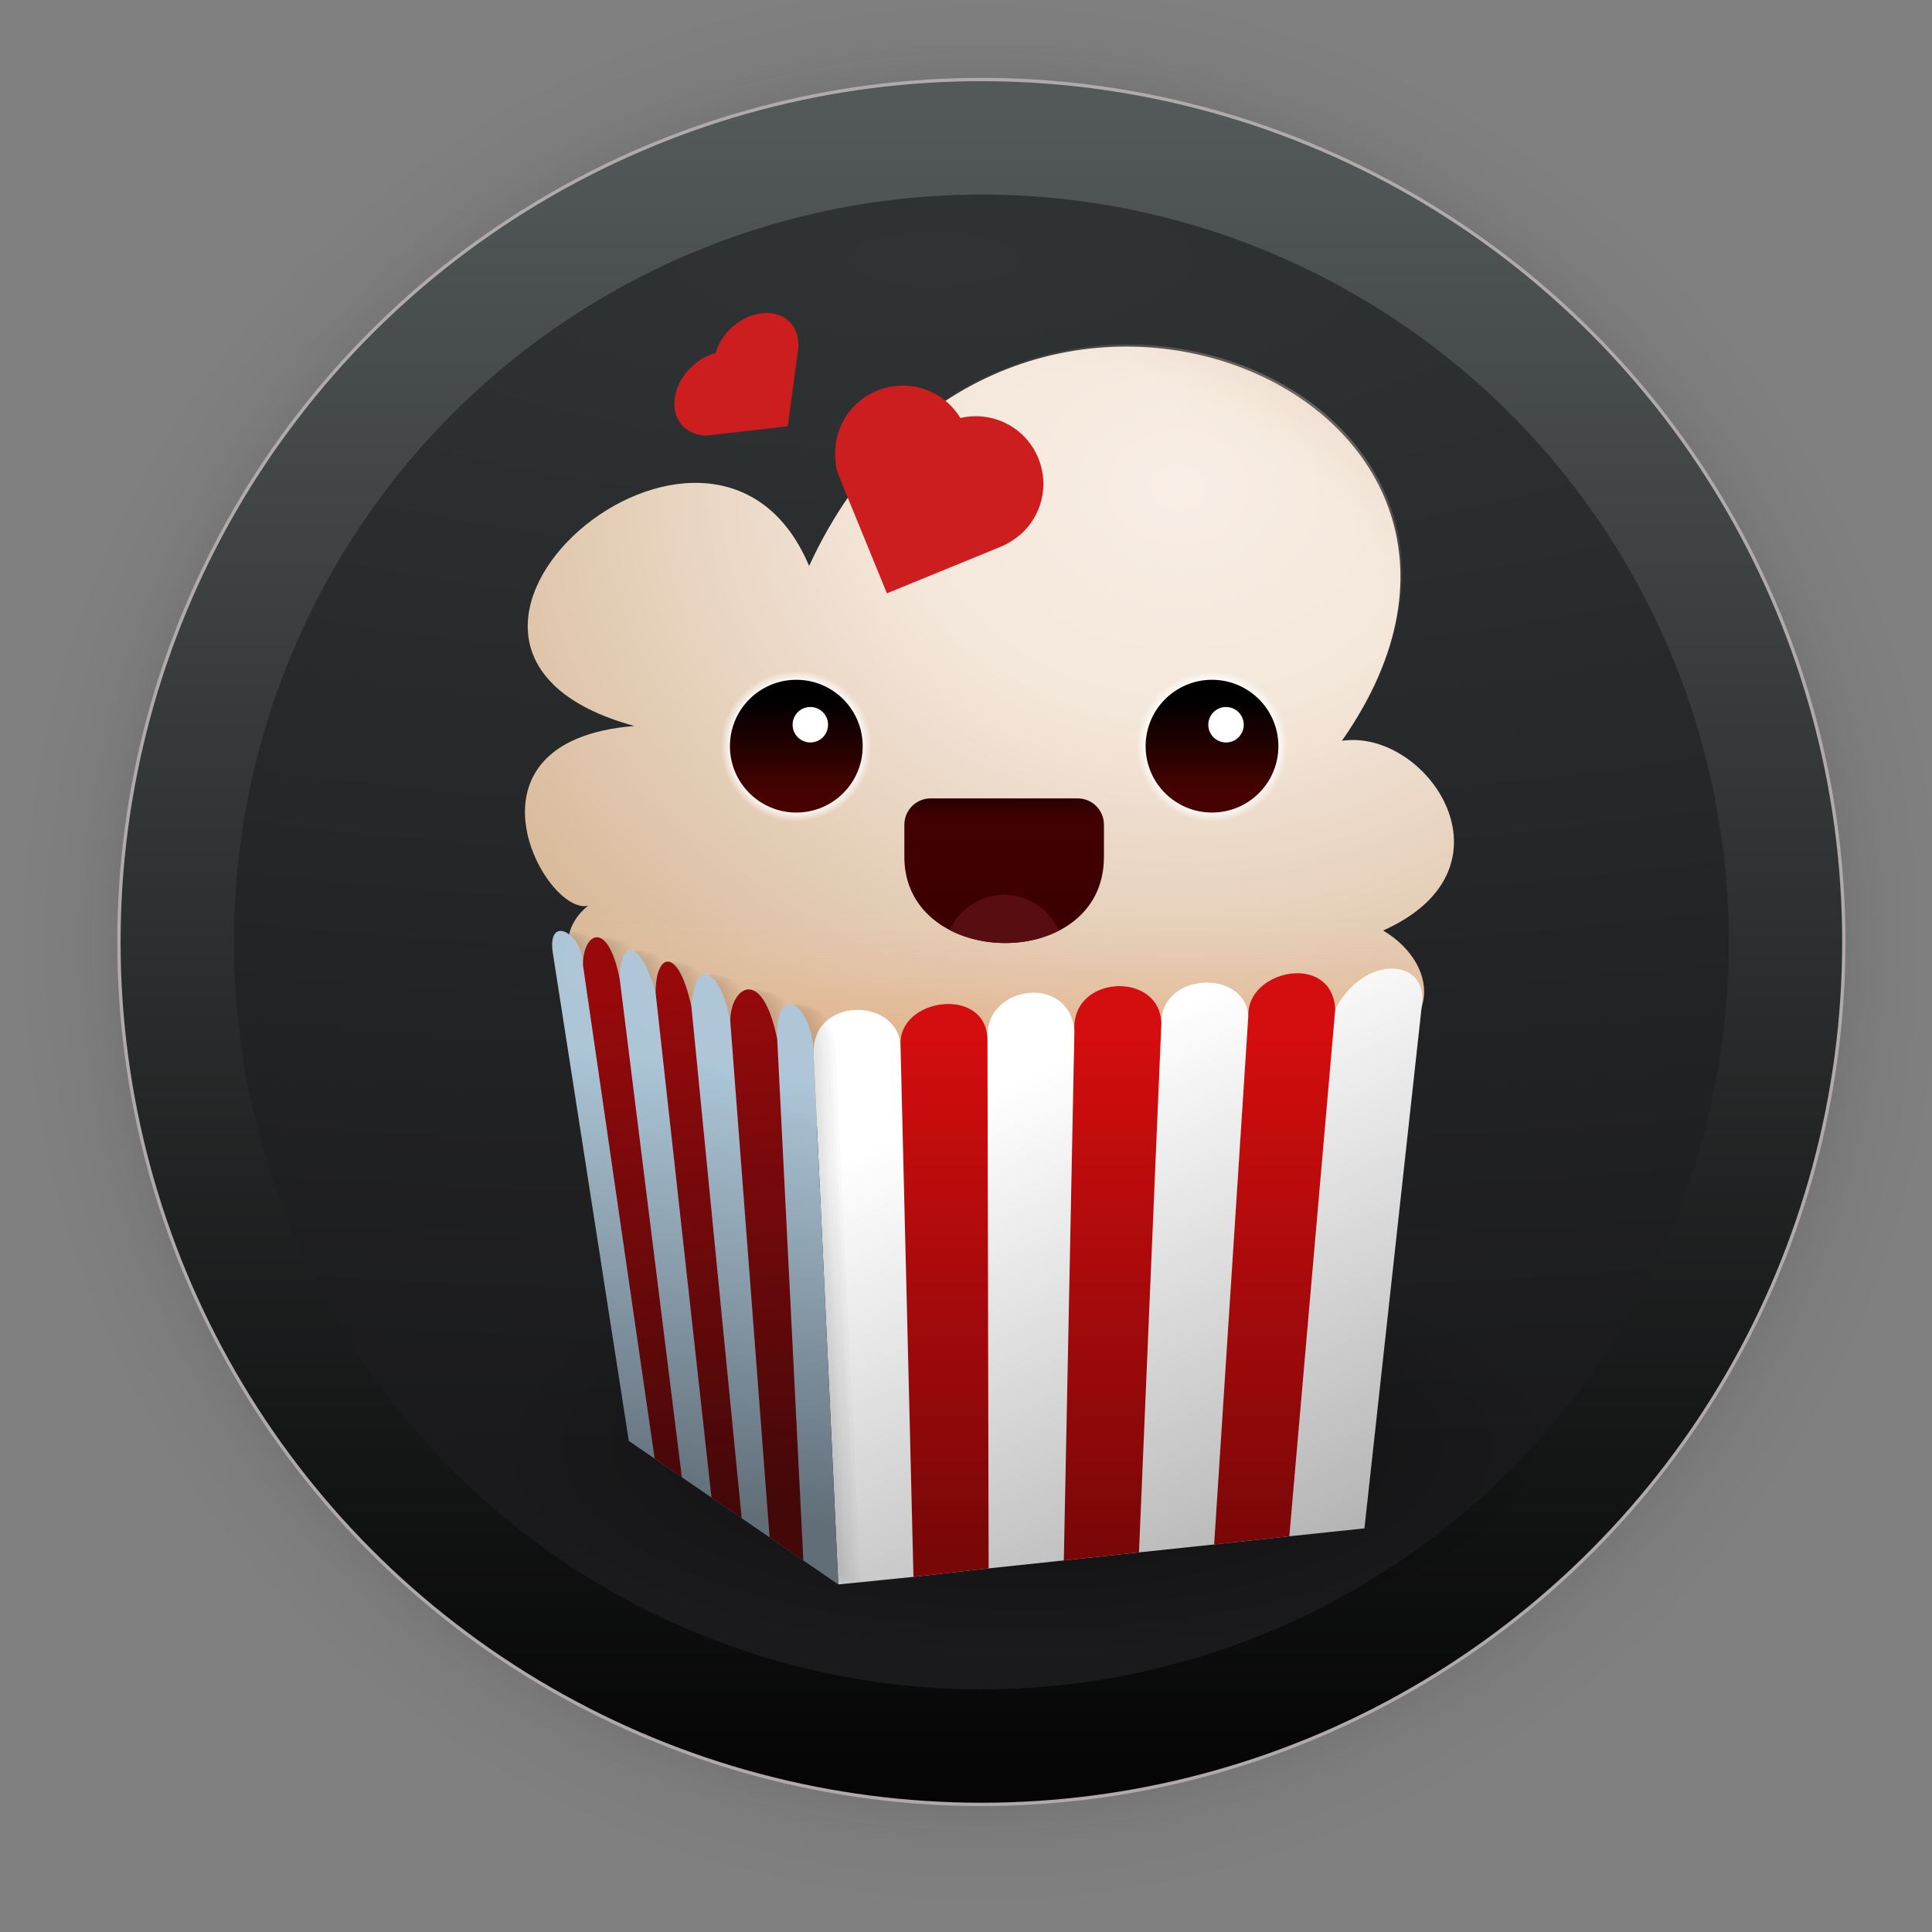 <?xml version="1.0" encoding="UTF-8" standalone="no"?>
<svg
   width="128"
   height="128"
   viewBox="0 0 33.867 33.867"
   version="1.1"
   id="svg1015"
   inkscape:version="1.1.2 (0a00cf5339, 2022-02-04)"
   sodipodi:docname="popcorn-time.svg"
   xmlns:inkscape="http://www.inkscape.org/namespaces/inkscape"
   xmlns:sodipodi="http://sodipodi.sourceforge.net/DTD/sodipodi-0.dtd"
   xmlns:xlink="http://www.w3.org/1999/xlink"
   xmlns="http://www.w3.org/2000/svg"
   xmlns:svg="http://www.w3.org/2000/svg"
   xmlns:rdf="http://www.w3.org/1999/02/22-rdf-syntax-ns#"
   xmlns:cc="http://creativecommons.org/ns#"
   xmlns:dc="http://purl.org/dc/elements/1.1/">
  <rect x="0" y="0" width="33.867" height="33.867" fill="#808080" stroke="none"/>
  <defs
     id="defs1009">
    <linearGradient
       inkscape:collect="always"
       id="linearGradient873">
      <stop
         style="stop-color:#0b0b0b;stop-opacity:1;"
         offset="0"
         id="stop869" />
      <stop
         style="stop-color:#0b0b0b;stop-opacity:0.859;"
         offset="0.681"
         id="stop878" />
      <stop
         style="stop-color:#0b0b0b;stop-opacity:0.831;"
         offset="0.699"
         id="stop888" />
      <stop
         style="stop-color:#0b0b0b;stop-opacity:0.804;"
         offset="0.719"
         id="stop890" />
      <stop
         style="stop-color:#0b0b0b;stop-opacity:0.78;"
         offset="0.736"
         id="stop892" />
      <stop
         style="stop-color:#0b0b0b;stop-opacity:0.757;"
         offset="0.75"
         id="stop894" />
      <stop
         style="stop-color:#0b0b0b;stop-opacity:0.733;"
         offset="0.768"
         id="stop896" />
      <stop
         style="stop-color:#0b0b0b;stop-opacity:0.082;"
         offset="0.915"
         id="stop919" />
      <stop
         style="stop-color:#0b0b0b;stop-opacity:0.071;"
         offset="0.922"
         id="stop917" />
      <stop
         style="stop-color:#0b0b0b;stop-opacity:0.059;"
         offset="0.929"
         id="stop915" />
      <stop
         style="stop-color:#0b0b0b;stop-opacity:0.047;"
         offset="0.938"
         id="stop912" />
      <stop
         style="stop-color:#0b0b0b;stop-opacity:0.031;"
         offset="0.948"
         id="stop910" />
      <stop
         style="stop-color:#0b0b0b;stop-opacity:0.024;"
         offset="0.954"
         id="stop908" />
      <stop
         style="stop-color:#0b0b0b;stop-opacity:0.016;"
         offset="0.959"
         id="stop906" />
      <stop
         style="stop-color:#0b0b0b;stop-opacity:0.012;"
         offset="0.964"
         id="stop904" />
      <stop
         style="stop-color:#0b0b0b;stop-opacity:0.008;"
         offset="0.968"
         id="stop902" />
      <stop
         style="stop-color:#0b0b0b;stop-opacity:0.004;"
         offset="0.973"
         id="stop900" />
      <stop
         style="stop-color:#0b0b0b;stop-opacity:0;"
         offset="0.978"
         id="stop886" />
      <stop
         style="stop-color:#0b0b0b;stop-opacity:0;"
         offset="0.985"
         id="stop884" />
      <stop
         style="stop-color:#0b0b0b;stop-opacity:0;"
         offset="0.987"
         id="stop882" />
      <stop
         style="stop-color:#0b0b0b;stop-opacity:0;"
         offset="0.989"
         id="stop880" />
      <stop
         style="stop-color:#0b0b0b;stop-opacity:0;"
         offset="1"
         id="stop871" />
    </linearGradient>
    <linearGradient
       inkscape:collect="always"
       xlink:href="#linearGradient895"
       id="linearGradient897"
       x1="2685.984"
       y1="1088.791"
       x2="2685.984"
       y2="1770.361"
       gradientUnits="userSpaceOnUse"
       gradientTransform="matrix(0.043,0,0,0.043,-95.919,-44.867)" />
    <linearGradient
       inkscape:collect="always"
       id="linearGradient895">
      <stop
         style="stop-color:#535859;stop-opacity:1"
         offset="0"
         id="stop891" />
      <stop
         style="stop-color:#050505;stop-opacity:1"
         offset="1"
         id="stop893" />
    </linearGradient>
    <linearGradient
       inkscape:collect="always"
       id="linearGradient879">
      <stop
         style="stop-color:#303334;stop-opacity:1"
         offset="0"
         id="stop875" />
      <stop
         style="stop-color:#1a1a1c;stop-opacity:1"
         offset="1"
         id="stop877" />
    </linearGradient>
    <radialGradient
       inkscape:collect="always"
       xlink:href="#linearGradient873"
       id="radialGradient898"
       gradientUnits="userSpaceOnUse"
       cx="60.636"
       cy="20.456"
       fx="60.636"
       fy="20.456"
       r="17.304"
       gradientTransform="translate(-43.433,-3.945)" />
    <radialGradient
       inkscape:collect="always"
       xlink:href="#linearGradient879"
       id="radialGradient993"
       cx="16.787"
       cy="3.546"
       fx="16.787"
       fy="3.546"
       r="13.696"
       gradientUnits="userSpaceOnUse"
       gradientTransform="matrix(4.889,0,0,1.542,-65.724,-0.934)" />
    <radialGradient
       inkscape:collect="always"
       xlink:href="#linearGradient1101"
       id="radialGradient1103"
       cx="79.186"
       cy="-9.412"
       fx="79.186"
       fy="-9.412"
       r="30.805"
       gradientTransform="matrix(1,0,0,0.387,0,-5.774)"
       gradientUnits="userSpaceOnUse" />
    <linearGradient
       inkscape:collect="always"
       id="linearGradient1101">
      <stop
         style="stop-color:#000000;stop-opacity:1;"
         offset="0"
         id="stop1097" />
      <stop
         id="stop1105"
         offset="0.595"
         style="stop-color:#000000;stop-opacity:0.17" />
      <stop
         style="stop-color:#000000;stop-opacity:0;"
         offset="1"
         id="stop1099" />
    </linearGradient>
    <radialGradient
       inkscape:collect="always"
       xlink:href="#linearGradient1018"
       id="radialGradient1022"
       gradientUnits="userSpaceOnUse"
       gradientTransform="matrix(1.921,0.024,-0.019,1.57,-49.551,42.593)"
       cx="51.783"
       cy="-71.55"
       fx="51.783"
       fy="-71.55"
       r="26.61" />
    <linearGradient
       inkscape:collect="always"
       id="linearGradient1018">
      <stop
         style="stop-color:#f9eee5;stop-opacity:1;"
         offset="0"
         id="stop1014" />
      <stop
         id="stop1024"
         offset="0.317"
         style="stop-color:#f4e7db;stop-opacity:1;" />
      <stop
         style="stop-color:#d3b28f;stop-opacity:1"
         offset="1"
         id="stop1016" />
    </linearGradient>
    <radialGradient
       inkscape:collect="always"
       xlink:href="#linearGradient1032"
       id="radialGradient1034"
       cx="51.067"
       cy="-67.575"
       fx="51.067"
       fy="-67.575"
       r="26.61"
       gradientTransform="matrix(4.757,2.969,-1.458,2.337,-148.448,-241.149)"
       gradientUnits="userSpaceOnUse" />
    <linearGradient
       inkscape:collect="always"
       id="linearGradient1032">
      <stop
         style="stop-color:#ecded0;stop-opacity:0"
         offset="0"
         id="stop1028" />
      <stop
         id="stop1039"
         offset="0.337"
         style="stop-color:#ebddcf;stop-opacity:0" />
      <stop
         style="stop-color:#cca987;stop-opacity:1"
         offset="1"
         id="stop1030" />
    </linearGradient>
    <linearGradient
       inkscape:collect="always"
       xlink:href="#linearGradient1052"
       id="linearGradient1054"
       x1="48.251"
       y1="-35.021"
       x2="48.251"
       y2="-44.108"
       gradientUnits="userSpaceOnUse" />
    <linearGradient
       inkscape:collect="always"
       id="linearGradient1052">
      <stop
         style="stop-color:#e2ac81;stop-opacity:1"
         offset="0"
         id="stop1048" />
      <stop
         style="stop-color:#ebc6a8;stop-opacity:0;"
         offset="1"
         id="stop1050" />
    </linearGradient>
    <linearGradient
       inkscape:collect="always"
       xlink:href="#linearGradient980"
       id="linearGradient982"
       x1="-2.552"
       y1="15.093"
       x2="15.98"
       y2="55.064"
       gradientUnits="userSpaceOnUse"
       gradientTransform="translate(82.233,-46.103)" />
    <linearGradient
       inkscape:collect="always"
       id="linearGradient980">
      <stop
         style="stop-color:#ffffff;stop-opacity:1"
         offset="0"
         id="stop976" />
      <stop
         style="stop-color:#979797;stop-opacity:1"
         offset="1"
         id="stop978" />
    </linearGradient>
    <linearGradient
       inkscape:collect="always"
       xlink:href="#linearGradient972"
       id="linearGradient974"
       x1="2.237"
       y1="13.119"
       x2="2.237"
       y2="42.318"
       gradientUnits="userSpaceOnUse"
       gradientTransform="translate(82.233,-46.103)" />
    <linearGradient
       inkscape:collect="always"
       id="linearGradient972">
      <stop
         style="stop-color:#d40d0e;stop-opacity:1;"
         offset="0"
         id="stop968" />
      <stop
         style="stop-color:#790708;stop-opacity:1"
         offset="1"
         id="stop970" />
    </linearGradient>
    <linearGradient
       inkscape:collect="always"
       xlink:href="#linearGradient996"
       id="linearGradient998"
       x1="-81.301"
       y1="25.932"
       x2="-84.621"
       y2="51.122"
       gradientUnits="userSpaceOnUse"
       gradientTransform="translate(139.266,-57.729)" />
    <linearGradient
       inkscape:collect="always"
       id="linearGradient996">
      <stop
         style="stop-color:#adc7d9;stop-opacity:0.992"
         offset="0"
         id="stop992" />
      <stop
         style="stop-color:#616e78;stop-opacity:0.996"
         offset="1"
         id="stop994" />
    </linearGradient>
    <linearGradient
       inkscape:collect="always"
       xlink:href="#linearGradient1004"
       id="linearGradient1006"
       x1="-78.188"
       y1="51.099"
       x2="-81.388"
       y2="22.185"
       gradientUnits="userSpaceOnUse"
       gradientTransform="translate(139.266,-57.729)" />
    <linearGradient
       inkscape:collect="always"
       id="linearGradient1004">
      <stop
         style="stop-color:#440506;stop-opacity:0.976"
         offset="0"
         id="stop1000" />
      <stop
         style="stop-color:#97090b;stop-opacity:1"
         offset="1"
         id="stop1002" />
    </linearGradient>
    <radialGradient
       inkscape:collect="always"
       xlink:href="#linearGradient1089"
       id="radialGradient1091"
       cx="-33.569"
       cy="-13.357"
       fx="-33.569"
       fy="-13.357"
       r="4.33"
       gradientUnits="userSpaceOnUse" />
    <linearGradient
       inkscape:collect="always"
       id="linearGradient1089">
      <stop
         style="stop-color:#ffffff;stop-opacity:1;"
         offset="0"
         id="stop1085" />
      <stop
         id="stop1093"
         offset="0.878"
         style="stop-color:#ffffff;stop-opacity:0.82;" />
      <stop
         style="stop-color:#ffffff;stop-opacity:0;"
         offset="1"
         id="stop1087" />
    </linearGradient>
    <linearGradient
       inkscape:collect="always"
       xlink:href="#linearGradient1079"
       id="linearGradient1081"
       x1="-16.631"
       y1="-4.616"
       x2="-16.631"
       y2="0.581"
       gradientUnits="userSpaceOnUse"
       gradientTransform="translate(-17.009,-11.387)" />
    <linearGradient
       inkscape:collect="always"
       id="linearGradient1079">
      <stop
         style="stop-color:#000001;stop-opacity:1"
         offset="0"
         id="stop1075" />
      <stop
         style="stop-color:#460201;stop-opacity:1"
         offset="1"
         id="stop1077" />
    </linearGradient>
    <radialGradient
       inkscape:collect="always"
       xlink:href="#linearGradient1089"
       id="radialGradient1109"
       gradientUnits="userSpaceOnUse"
       cx="-33.569"
       cy="-13.357"
       fx="-33.569"
       fy="-13.357"
       r="4.33" />
    <linearGradient
       inkscape:collect="always"
       xlink:href="#linearGradient1136"
       id="linearGradient1138"
       x1="-23.529"
       y1="-1.394"
       x2="-23.529"
       y2="6.591"
       gradientUnits="userSpaceOnUse"
       gradientTransform="translate(-21.515,0.935)" />
    <linearGradient
       inkscape:collect="always"
       id="linearGradient1136">
      <stop
         style="stop-color:#290000;stop-opacity:1"
         offset="0"
         id="stop1132" />
      <stop
         id="stop1140"
         offset="0.15"
         style="stop-color:#420002;stop-opacity:1" />
      <stop
         style="stop-color:#3b0002;stop-opacity:1"
         offset="1"
         id="stop1134" />
    </linearGradient>
    <linearGradient
       inkscape:collect="always"
       xlink:href="#linearGradient1079"
       id="linearGradient1135"
       gradientUnits="userSpaceOnUse"
       gradientTransform="translate(-17.009,-11.387)"
       x1="-16.631"
       y1="-4.616"
       x2="-16.631"
       y2="0.581" />
  </defs>
  <sodipodi:namedview
     id="base"
     pagecolor="#ffffff"
     bordercolor="#666666"
     borderopacity="1.0"
     inkscape:pageopacity="0.0"
     inkscape:pageshadow="2"
     inkscape:zoom="5.6"
     inkscape:cx="21.428571"
     inkscape:cy="46.785714"
     inkscape:document-units="mm"
     inkscape:current-layer="layer1"
     inkscape:document-rotation="0"
     showgrid="false"
     units="px"
     inkscape:window-width="1920"
     inkscape:window-height="1028"
     inkscape:window-x="0"
     inkscape:window-y="24"
     inkscape:window-maximized="1"
     inkscape:pagecheckerboard="0" />
  <g
     inkscape:label="Capa 1"
     inkscape:groupmode="layer"
     id="layer1">
    <circle
       style="opacity:0.31;fill:url(#radialGradient898);fill-opacity:1;stroke-width:3;stroke-linecap:square;stroke-linejoin:round"
       id="path867"
       cx="17.203"
       cy="16.512"
       r="17.304" />
    <circle
       style="fill:url(#linearGradient897);fill-opacity:1;stroke:#b1aaaa;stroke-width:0.058;stroke-linecap:square;stroke-opacity:0.992"
       id="circle839"
       cx="17.203"
       cy="16.512"
       r="15.118" />
    <circle
       style="fill:url(#radialGradient993);fill-opacity:1;stroke:none;stroke-width:0.05;stroke-linecap:square;stroke-opacity:1"
       id="circle839-3"
       cx="17.203"
       cy="16.512"
       r="13.102" />
    <g
       id="g1142"
       transform="matrix(0.306,0,0,0.306,-6.218,28.28)">
      <ellipse
         ry="11.906"
         rx="30.805"
         cy="-9.412"
         cx="79.186"
         id="path1095"
         style="opacity:1;fill:url(#radialGradient1103);fill-opacity:1;stroke:none;stroke-width:1;stroke-linecap:round;stroke-linejoin:round;stroke-miterlimit:4;stroke-dasharray:none;stroke-opacity:1" />
      <g
         transform="translate(36.518,4.009)"
         id="g1036">
        <path
           style="fill:url(#radialGradient1022);fill-opacity:1;stroke:none;stroke-width:0.265px;stroke-linecap:butt;stroke-linejoin:miter;stroke-opacity:1"
           d="m 16.168,-40.193 c 0.18,-1.492 -0.251,-3.087 1.323,-4.347 -2.487,0.559 -7.898,-9.437 2.646,-10.3 -16.245,-4.439 4.465,-22.348 10.016,-9.166 10.961,-23.82 44.505,-9.968 30.522,10.016 4.876,-0.725 10.366,7.296 2.362,10.867 3.487,2.097 3.213,6.302 -1.701,6.804 l -30.333,4.63 z"
           id="path1012"
           inkscape:connector-curvature="0"
           sodipodi:nodetypes="ccccccccc" />
        <path
           inkscape:connector-curvature="0"
           style="fill:url(#radialGradient1034);fill-opacity:1;stroke:none;stroke-width:1px;stroke-linecap:butt;stroke-linejoin:miter;stroke-opacity:1"
           d="m 182.602,-289.41 c -17.192,0.001 -35.269,6.225 -49.994,20.559 a 125,117.857 0 0 1 101.26,57.59 c 24.644,-43.82 -10.847,-78.151 -51.266,-78.148 z"
           transform="scale(0.265)"
           id="path1026" />
        <path
           style="opacity:1;fill:#cc1e1f;fill-opacity:1;stroke:none;stroke-width:1;stroke-linecap:round;stroke-linejoin:round;stroke-miterlimit:4;stroke-dasharray:none;stroke-opacity:1"
           d="m 37.013,-74.038 c -0.914,-0.383 -1.974,-0.416 -2.967,-0.009 -1.623,0.665 -2.548,2.291 -2.388,3.948 0.02,0.45 0.081,0.646 0.269,1.106 l 5.74e-4,0.001 0.405,0.989 0.81,1.978 2.83e-4,6.93e-4 1.468,3.586 3.587,-1.468 1.979,-0.81 0.989,-0.405 c 0.423,-0.185 0.744,-0.396 1.103,-0.69 1.2,-1.061 1.658,-2.796 1.015,-4.366 -0.734,-1.792 -2.64,-2.732 -4.465,-2.302 -0.434,-0.714 -1.07,-1.252 -1.805,-1.56 z"
           id="rect1063"
           inkscape:connector-curvature="0"
           sodipodi:nodetypes="cscccccccccccsccc" />
        <path
           sodipodi:nodetypes="cscccccccccccsccc"
           inkscape:connector-curvature="0"
           id="path1071"
           d="m 23.386,-75.384 c -0.493,0.482 -0.841,1.109 -0.931,1.771 -0.146,1.081 0.449,1.905 1.397,2.087 0.25,0.063 0.376,0.06 0.684,0.024 l 9.63e-4,-1.03e-4 0.663,-0.077 1.326,-0.153 4.66e-4,-5.3e-5 2.404,-0.276 0.322,-2.388 0.178,-1.317 0.089,-0.658 c 0.032,-0.284 0.017,-0.511 -0.03,-0.774 -0.201,-0.894 -1,-1.458 -2.052,-1.337 -1.201,0.138 -2.306,1.12 -2.642,2.281 -0.523,0.14 -1.013,0.43 -1.409,0.817 z"
           style="opacity:1;fill:#cc1e1f;fill-opacity:1;stroke:none;stroke-width:0.613;stroke-linecap:round;stroke-linejoin:round;stroke-miterlimit:4;stroke-dasharray:none;stroke-opacity:1" />
        <path
           sodipodi:nodetypes="ccccccccc"
           inkscape:connector-curvature="0"
           id="path1046"
           d="m 16.168,-40.193 c 0.18,-1.492 -0.251,-3.087 1.323,-4.347 -2.487,0.559 -7.898,-9.437 2.646,-10.3 -16.245,-4.439 4.465,-22.348 10.016,-9.166 10.961,-23.82 44.505,-9.968 30.522,10.016 4.876,-0.725 10.366,7.296 2.362,10.867 3.487,2.097 3.213,6.302 -1.701,6.804 l -30.333,4.63 z"
           style="fill:url(#linearGradient1054);fill-opacity:1;stroke:none;stroke-width:0.265px;stroke-linecap:butt;stroke-linejoin:miter;stroke-opacity:1" />
      </g>
      <path
         sodipodi:nodetypes="ccccccccccccccccc"
         inkscape:connector-curvature="0"
         id="path964"
         d="m 66.925,-32.08 1.417,30.427 4.306,-0.432 4.306,-0.488 4.306,-0.454 4.306,-0.462 4.306,-0.453 4.306,-0.469 4.306,-0.453 3.307,-30.144 c 0.227,-2.469 -3.26,-2.792 -4.981,0.393 -0.197,-3.273 -5.094,-2.252 -4.981,0.406 -0.15,-2.686 -4.996,-2.556 -4.981,0.415 -0.07,-3.024 -5.216,-2.795 -4.981,0.444 -0.251,-3.311 -5.146,-2.651 -4.981,0.404 -0.141,-3.006 -5.151,-2.305 -4.981,0.426 -0.157,-2.759 -5.047,-2.839 -4.981,0.442 z"
         style="fill:url(#linearGradient982);fill-opacity:1;stroke:none;stroke-width:0.265px;stroke-linecap:butt;stroke-linejoin:miter;stroke-opacity:1" />
      <path
         style="fill:url(#linearGradient974);fill-opacity:1;stroke:none;stroke-width:0.265px;stroke-linecap:butt;stroke-linejoin:miter;stroke-opacity:1"
         d="m 76.888,-32.948 c -0.141,-3.006 -5.151,-2.305 -4.981,0.426 l 0.742,30.437 4.306,-0.488 z m 9.962,-0.848 c -0.07,-3.024 -5.216,-2.795 -4.981,0.444 l -0.607,30.324 4.306,-0.462 z m 9.962,-0.82 c -0.197,-3.273 -5.094,-2.252 -4.981,0.406 l -1.957,30.267 4.306,-0.469 z"
         id="path966"
         inkscape:connector-curvature="0"
         sodipodi:nodetypes="ccccccccccccccc" />
      <g
         style="opacity:0.185"
         id="g1093">
        <path
           sodipodi:nodetypes="ccccccccccccccccc"
           inkscape:connector-curvature="0"
           id="path1066"
           d="M 68.451,-1.607 66.449,-2.979 64.516,-4.303 62.917,-5.399 61.186,-6.584 59.49,-7.746 57.932,-8.813 56.451,-9.828 52.104,-37.751 c -0.371,-2.329 1.733,-1.143 1.72,0.659 -0.003,-1.841 1.427,-2.661 2.107,0.807 0.006,-2.37 1.216,-2.248 2.056,0.787 -0.012,-2.324 1.307,-2.7 2.05,0.785 0.2,-2.973 1.683,-2.122 2.227,0.853 -0.02,-1.927 1.819,-3.297 2.69,1.03 -0.155,-3.348 2.007,-2.147 2.081,0.797 z"
           style="fill:#000000;fill-opacity:0.105;stroke:none;stroke-width:0.265px;stroke-linecap:butt;stroke-linejoin:miter;stroke-opacity:1" />
        <path
           style="fill:#000000;fill-opacity:0.105;stroke:none;stroke-width:0.265px;stroke-linecap:butt;stroke-linejoin:miter;stroke-opacity:1"
           d="m 68.556,-1.624 -2.002,-1.371 -1.933,-1.324 -1.599,-1.096 -1.73,-1.185 -1.696,-1.162 -1.558,-1.067 -1.481,-1.015 -4.347,-27.923 c -0.371,-2.329 1.733,-1.143 1.72,0.659 -0.003,-1.841 1.427,-2.661 2.107,0.807 0.006,-2.37 1.216,-2.248 2.056,0.787 -0.012,-2.324 1.307,-2.7 2.05,0.785 0.2,-2.973 1.683,-2.122 2.227,0.853 -0.02,-1.927 1.819,-3.297 2.69,1.03 -0.155,-3.348 2.007,-2.147 2.081,0.797 z"
           id="path1068"
           inkscape:connector-curvature="0"
           sodipodi:nodetypes="ccccccccccccccccc" />
        <path
           sodipodi:nodetypes="ccccccccccccccccc"
           inkscape:connector-curvature="0"
           id="path1070"
           d="m 68.652,-1.636 -2.002,-1.371 -1.933,-1.324 -1.599,-1.096 -1.73,-1.185 -1.696,-1.162 -1.558,-1.067 -1.481,-1.015 -4.347,-27.923 c -0.371,-2.329 1.733,-1.143 1.72,0.659 -0.003,-1.841 1.427,-2.661 2.107,0.807 0.006,-2.37 1.216,-2.248 2.056,0.787 -0.012,-2.324 1.307,-2.7 2.05,0.785 0.2,-2.973 1.683,-2.122 2.227,0.853 -0.02,-1.927 1.819,-3.297 2.69,1.03 -0.155,-3.348 2.007,-2.147 2.081,0.797 z"
           style="fill:#000000;fill-opacity:0.105;stroke:none;stroke-width:0.265px;stroke-linecap:butt;stroke-linejoin:miter;stroke-opacity:1" />
        <path
           style="fill:#000000;fill-opacity:0.105;stroke:none;stroke-width:0.265px;stroke-linecap:butt;stroke-linejoin:miter;stroke-opacity:1"
           d="m 68.748,-1.632 -2.002,-1.371 -1.933,-1.324 -1.599,-1.096 -1.73,-1.185 -1.696,-1.162 -1.558,-1.067 L 56.747,-9.853 52.4,-37.776 c -0.371,-2.329 1.733,-1.143 1.72,0.659 -0.003,-1.841 1.427,-2.661 2.107,0.807 0.006,-2.37 1.216,-2.248 2.056,0.787 -0.012,-2.324 1.307,-2.7 2.05,0.785 0.2,-2.973 1.683,-2.122 2.227,0.853 -0.02,-1.927 1.819,-3.297 2.69,1.03 -0.155,-3.348 2.007,-2.147 2.081,0.797 z"
           id="path1072"
           inkscape:connector-curvature="0"
           sodipodi:nodetypes="ccccccccccccccccc" />
        <path
           sodipodi:nodetypes="ccccccccccccccccc"
           inkscape:connector-curvature="0"
           id="path1074"
           d="m 68.84,-1.645 -2.002,-1.371 -1.933,-1.324 -1.599,-1.096 -1.73,-1.185 -1.696,-1.162 -1.558,-1.067 -1.481,-1.015 -4.347,-27.923 c -0.371,-2.329 1.733,-1.143 1.72,0.659 -0.003,-1.841 1.427,-2.661 2.107,0.807 0.006,-2.37 1.216,-2.248 2.056,0.787 -0.012,-2.324 1.307,-2.7 2.05,0.785 0.2,-2.973 1.683,-2.122 2.227,0.853 -0.02,-1.927 1.819,-3.297 2.69,1.03 -0.155,-3.348 2.007,-2.147 2.081,0.797 z"
           style="fill:#000000;fill-opacity:0.105;stroke:none;stroke-width:0.265px;stroke-linecap:butt;stroke-linejoin:miter;stroke-opacity:1" />
        <path
           style="fill:#000000;fill-opacity:0.105;stroke:none;stroke-width:0.265px;stroke-linecap:butt;stroke-linejoin:miter;stroke-opacity:1"
           d="m 69.017,-1.639 -2.002,-1.371 -1.933,-1.324 -1.599,-1.096 -1.73,-1.185 -1.696,-1.162 -1.558,-1.067 -1.481,-1.015 -4.347,-27.923 c -0.371,-2.329 1.733,-1.143 1.72,0.659 -0.003,-1.841 1.427,-2.661 2.107,0.807 0.006,-2.37 1.216,-2.248 2.056,0.787 -0.012,-2.324 1.307,-2.7 2.05,0.785 0.2,-2.973 1.683,-2.122 2.227,0.853 -0.02,-1.927 1.819,-3.297 2.69,1.03 -0.155,-3.348 2.007,-2.147 2.081,0.797 z"
           id="path1076"
           inkscape:connector-curvature="0"
           sodipodi:nodetypes="ccccccccccccccccc" />
        <path
           sodipodi:nodetypes="ccccccccccccccccc"
           inkscape:connector-curvature="0"
           id="path1078"
           d="m 69.247,-1.556 -2.002,-1.371 -1.933,-1.324 -1.599,-1.096 -1.73,-1.185 -1.696,-1.162 -1.558,-1.067 -1.481,-1.015 -4.347,-27.923 c -0.371,-2.329 1.733,-1.143 1.72,0.659 -0.003,-1.841 1.427,-2.661 2.107,0.807 0.006,-2.37 1.216,-2.248 2.056,0.787 -0.012,-2.324 1.307,-2.7 2.05,0.785 0.2,-2.973 1.683,-2.122 2.227,0.853 -0.02,-1.927 1.819,-3.297 2.69,1.03 -0.155,-3.348 2.007,-2.147 2.081,0.797 z"
           style="fill:#000000;fill-opacity:0.105;stroke:none;stroke-width:0.265px;stroke-linecap:butt;stroke-linejoin:miter;stroke-opacity:1" />
        <path
           style="fill:#000000;fill-opacity:0.105;stroke:none;stroke-width:0.265px;stroke-linecap:butt;stroke-linejoin:miter;stroke-opacity:1"
           d="m 69.413,-1.485 -2.002,-1.371 -1.933,-1.324 -1.599,-1.096 -1.73,-1.185 -1.696,-1.162 -1.558,-1.067 -1.481,-1.015 -4.347,-27.923 c -0.371,-2.329 1.733,-1.143 1.72,0.659 -0.003,-1.841 1.427,-2.661 2.107,0.807 0.006,-2.37 1.216,-2.248 2.056,0.787 -0.012,-2.324 1.307,-2.7 2.05,0.785 0.2,-2.973 1.683,-2.122 2.227,0.853 -0.02,-1.927 1.819,-3.297 2.69,1.03 -0.155,-3.348 2.007,-2.147 2.081,0.797 z"
           id="path1080"
           inkscape:connector-curvature="0"
           sodipodi:nodetypes="ccccccccccccccccc" />
        <path
           sodipodi:nodetypes="ccccccccccccccccc"
           inkscape:connector-curvature="0"
           id="path1082"
           d="m 69.619,-1.438 -2.002,-1.371 -1.933,-1.324 -1.599,-1.096 -1.73,-1.185 -1.696,-1.162 -1.558,-1.067 -1.481,-1.015 -4.347,-27.923 c -0.371,-2.329 1.733,-1.143 1.72,0.659 -0.003,-1.841 1.427,-2.661 2.107,0.807 0.006,-2.37 1.216,-2.248 2.056,0.787 -0.012,-2.324 1.307,-2.7 2.05,0.785 0.2,-2.973 1.683,-2.122 2.227,0.853 -0.02,-1.927 1.819,-3.297 2.69,1.03 -0.155,-3.348 2.007,-2.147 2.081,0.797 z"
           style="fill:#000000;fill-opacity:0.105;stroke:none;stroke-width:0.265px;stroke-linecap:butt;stroke-linejoin:miter;stroke-opacity:1" />
      </g>
      <path
         sodipodi:nodetypes="ccccccccccccccccc"
         inkscape:connector-curvature="0"
         id="path988"
         d="M 68.343,-1.653 66.341,-3.025 64.407,-4.349 62.808,-5.445 61.078,-6.63 59.381,-7.792 57.823,-8.859 56.342,-9.874 51.995,-37.797 c -0.371,-2.329 1.733,-1.143 1.72,0.659 -0.003,-1.841 1.427,-2.661 2.107,0.807 0.006,-2.37 1.216,-2.248 2.056,0.787 -0.012,-2.324 1.307,-2.7 2.05,0.785 0.2,-2.973 1.683,-2.122 2.227,0.853 -0.02,-1.927 1.819,-3.297 2.69,1.03 -0.155,-3.348 2.007,-2.147 2.081,0.797 z"
         style="fill:url(#linearGradient998);fill-opacity:1;stroke:none;stroke-width:0.265px;stroke-linecap:butt;stroke-linejoin:miter;stroke-opacity:1" />
      <path
         style="fill:url(#linearGradient1006);fill-opacity:1;stroke:none;stroke-width:0.265px;stroke-linecap:butt;stroke-linejoin:miter;stroke-opacity:1"
         d="m 66.341,-3.025 -1.933,-1.324 -2.253,-29.558 c -0.02,-1.927 1.819,-3.297 2.69,1.03 z M 62.808,-5.445 61.078,-6.63 57.878,-35.544 c -0.012,-2.324 1.307,-2.7 2.05,0.785 z m -3.427,-2.348 -1.558,-1.067 -4.108,-28.279 c -0.003,-1.841 1.427,-2.661 2.107,0.807"
         id="path990"
         inkscape:connector-curvature="0"
         sodipodi:nodetypes="cccccccccccccc" />
      <g
         transform="translate(122.044,-46.238)"
         id="g1030">
        <g
           id="g1123"
           transform="translate(0,-0.094)">
          <g
             transform="translate(1.276,10.016)"
             id="g1097">
            <circle
               r="3.803"
               cy="-13.357"
               cx="-33.569"
               id="circle1083"
               style="opacity:1;fill:none;fill-opacity:1;stroke:url(#radialGradient1091);stroke-width:1.052;stroke-linecap:round;stroke-linejoin:round;stroke-miterlimit:4;stroke-dasharray:none;stroke-opacity:1" />
            <circle
               style="opacity:1;fill:url(#linearGradient1135);fill-opacity:1;stroke:none;stroke-width:1.052;stroke-linecap:round;stroke-linejoin:round;stroke-miterlimit:4;stroke-dasharray:none;stroke-opacity:1"
               id="path1073"
               cx="-33.569"
               cy="-13.357"
               r="3.803" />
          </g>
          <circle
             r="1.016"
             cy="-4.569"
             cx="-31.49"
             id="path1099"
             style="opacity:1;fill:#ffffff;fill-opacity:1;stroke:none;stroke-width:0.827;stroke-linecap:round;stroke-linejoin:round;stroke-miterlimit:4;stroke-dasharray:none;stroke-opacity:1" />
        </g>
        <g
           id="g1117"
           transform="translate(0.189,-0.142)">
          <g
             id="g1105"
             transform="translate(-22.726,10.064)">
            <circle
               style="opacity:1;fill:none;fill-opacity:1;stroke:url(#radialGradient1109);stroke-width:1.052;stroke-linecap:round;stroke-linejoin:round;stroke-miterlimit:4;stroke-dasharray:none;stroke-opacity:1"
               id="circle1101"
               cx="-33.569"
               cy="-13.357"
               r="3.803" />
            <circle
               r="3.803"
               cy="-13.357"
               cx="-33.569"
               id="circle1103"
               style="opacity:1;fill:url(#linearGradient1081);fill-opacity:1;stroke:none;stroke-width:1.052;stroke-linecap:round;stroke-linejoin:round;stroke-miterlimit:4;stroke-dasharray:none;stroke-opacity:1" />
          </g>
          <circle
             style="opacity:1;fill:#ffffff;fill-opacity:1;stroke:none;stroke-width:0.827;stroke-linecap:round;stroke-linejoin:round;stroke-miterlimit:4;stroke-dasharray:none;stroke-opacity:1"
             id="circle1107"
             cx="-55.492"
             cy="-4.522"
             r="1.016" />
        </g>
      </g>
      <g
         transform="translate(122.274,-46.238)"
         id="g1018">
        <path
           style="opacity:1;fill:url(#linearGradient1138);fill-opacity:1;stroke:none;stroke-width:1;stroke-linecap:round;stroke-linejoin:round;stroke-miterlimit:4;stroke-dasharray:none;stroke-opacity:1"
           d="m -48.635,-0.444 h 8.41 c 0.838,0 1.512,0.674 1.512,1.512 v 1.843 c 0,6.67 -11.434,6.481 -11.434,0 V 1.068 c 0,-0.838 0.674,-1.512 1.512,-1.512 z"
           id="rect1125"
           inkscape:connector-curvature="0"
           sodipodi:nodetypes="sssccss" />
        <path
           style="opacity:1;fill:#580e10;fill-opacity:1;stroke:none;stroke-width:1;stroke-linecap:round;stroke-linejoin:round;stroke-miterlimit:4;stroke-dasharray:none;stroke-opacity:1"
           d="m -44.43,5.084 a 3.425,3.425 0 0 0 -3.117,2.013 c 1.871,0.974 4.382,0.996 6.249,0.037 a 3.425,3.425 0 0 0 -3.133,-2.05 z"
           id="path1142"
           inkscape:connector-curvature="0" />
      </g>
    </g>
  </g>
</svg>

